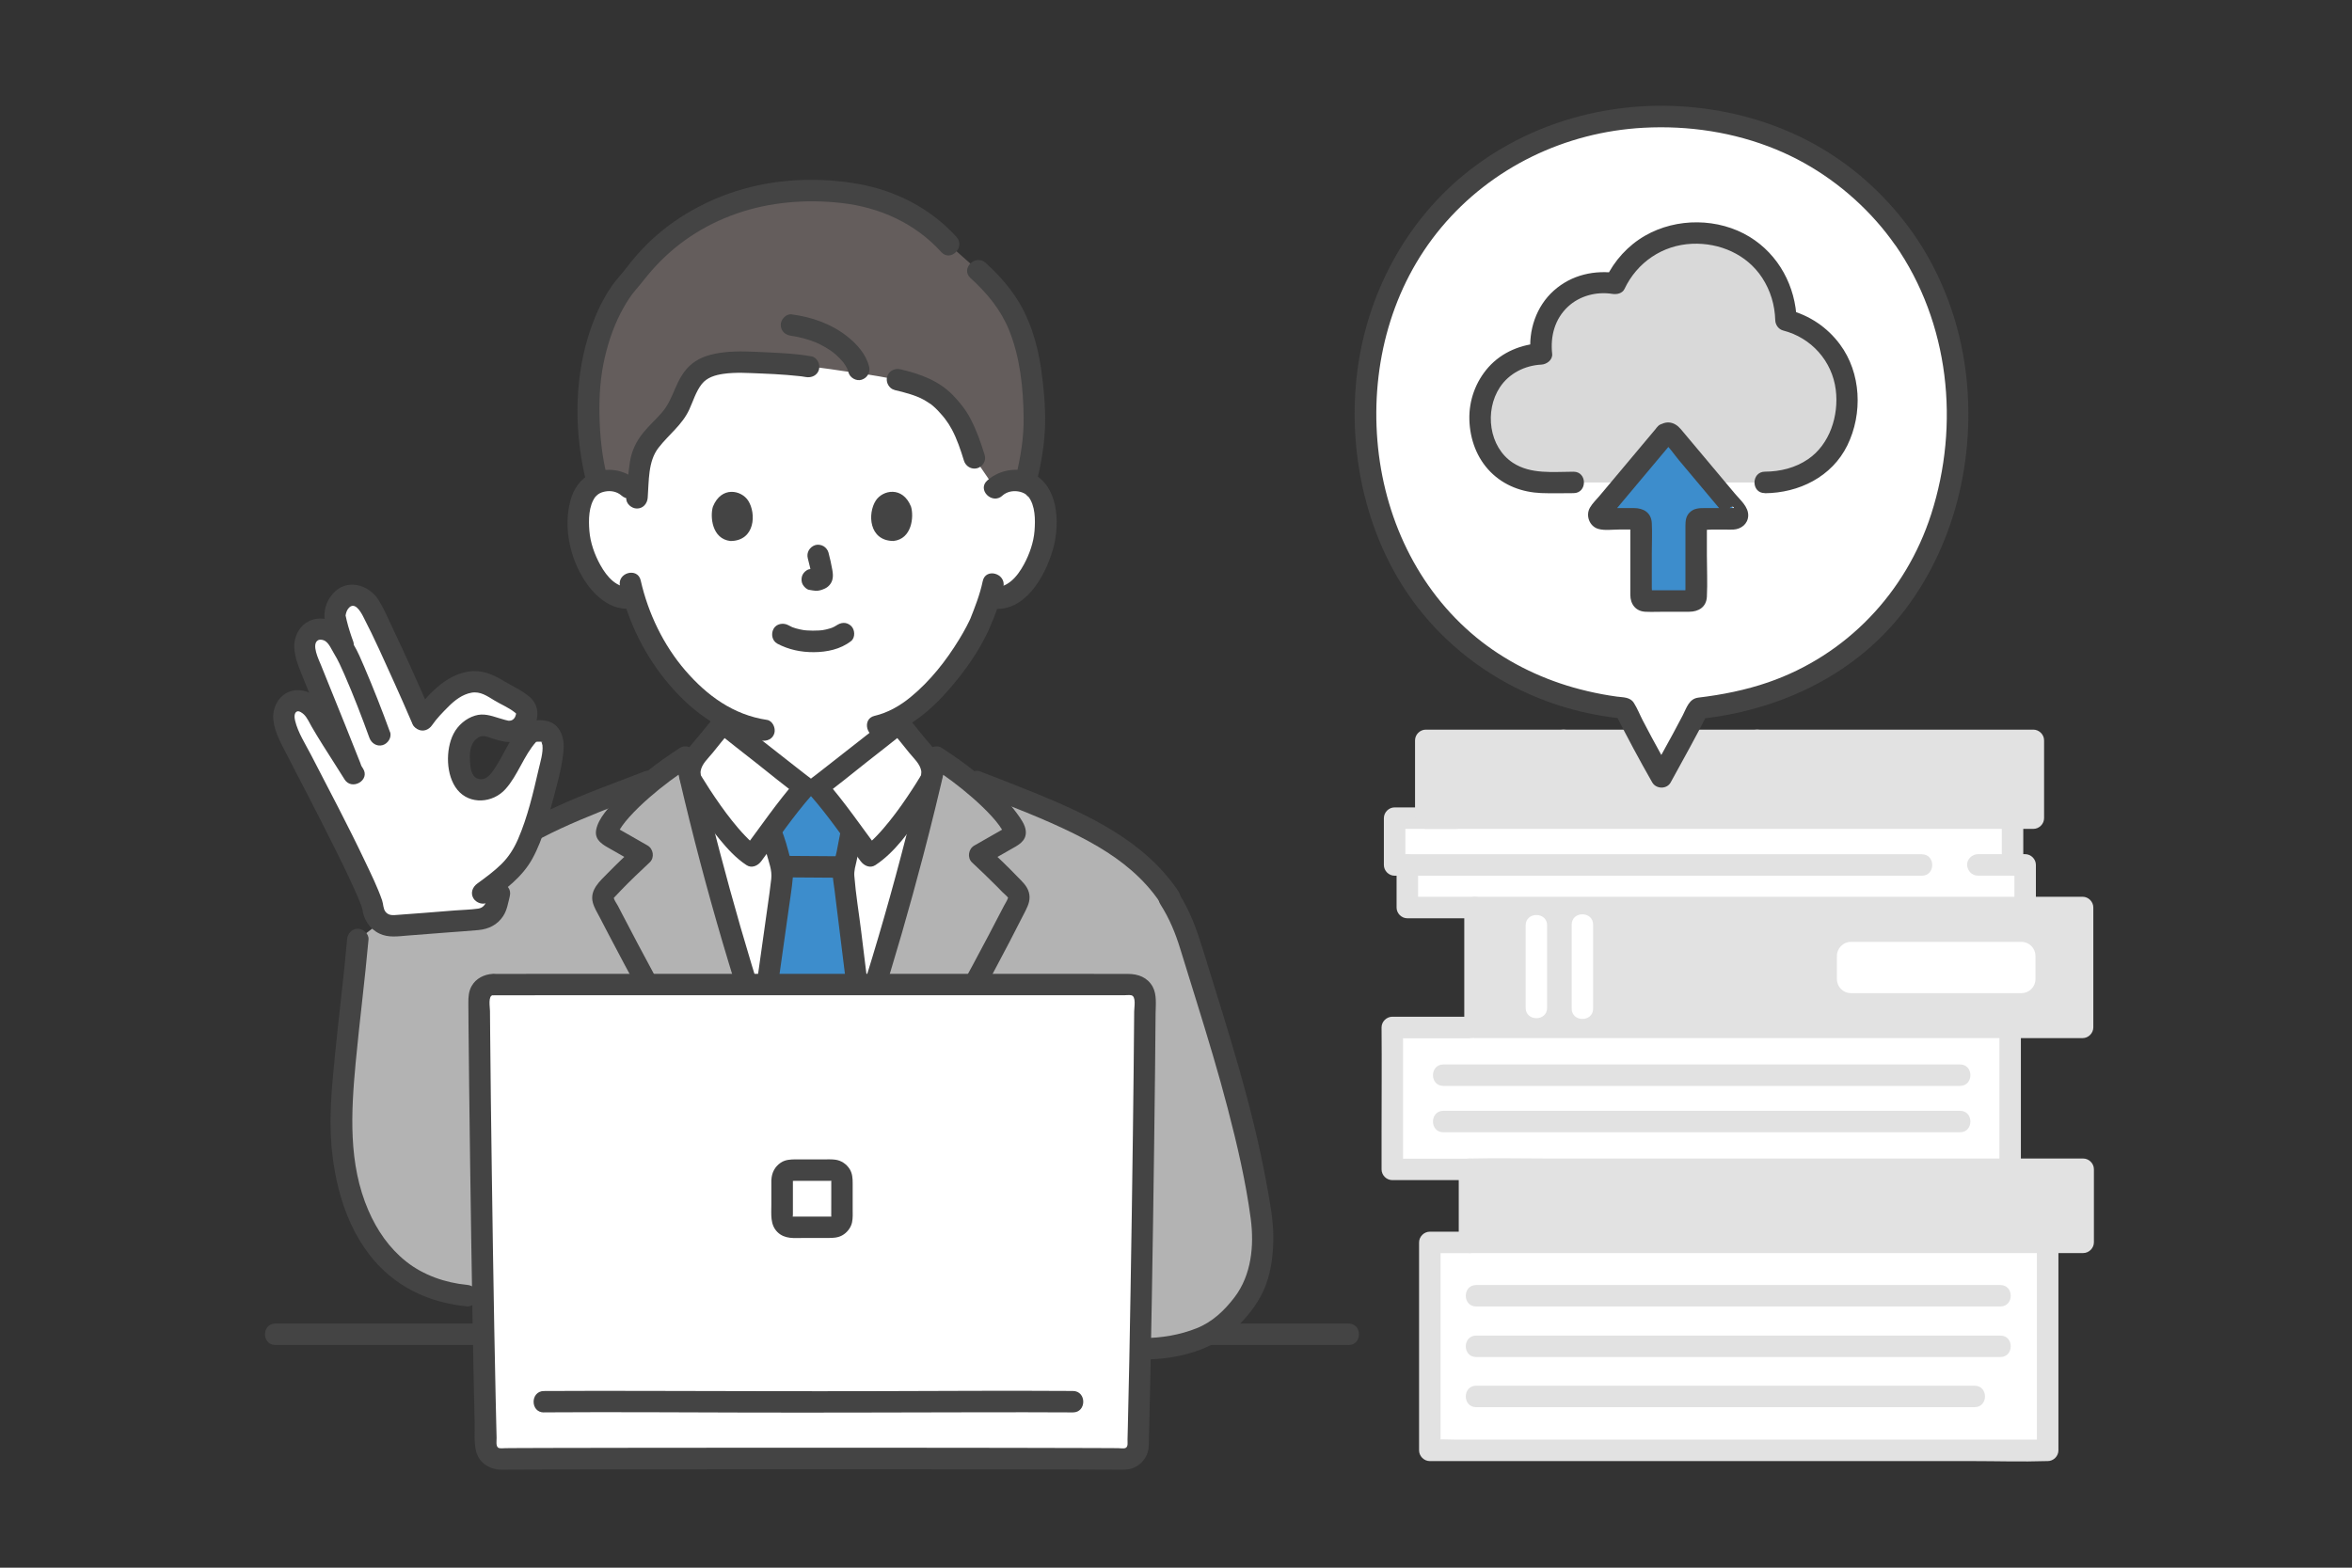 <?xml version="1.0" encoding="UTF-8"?><svg id="_圖層_1" xmlns="http://www.w3.org/2000/svg" viewBox="0 0 600 400"><rect x="0" y="0" width="600" height="400" fill="#333333" stroke="none"/><defs><style>.cls-1{fill:#444;}.cls-2{fill:#e2e2e2;}.cls-3{fill:#d9d9d9;}.cls-4{fill:#645d5c;}.cls-5{fill:#fff;}.cls-6{fill:#b3b3b3;}.cls-7{fill:#3d8dcc;}</style></defs><g id="group"><path class="cls-5" d="M253.78,124.53c1.51-1.45,3.53-1.99,5.27-1.93,3.78.13,5.39,2.18,6.08,3.38,2.07,3.58,1.98,10.18.59,14.27-.98,2.89-2.59,7.32-6.47,10.49-1.6,1.31-3.95,2.17-6.2,1.79l-.59-.1c-.71,2.36-1.59,4.67-2.13,5.79-1.56,4.24-10.15,19.05-21.06,24.98v4.78c-.91.73-19.37,15.29-20.77,16.28h-3.25c-1.4-.99-19.86-15.55-20.77-16.28v-5.15c-4.39-2.42-8.4-5.97-12.23-10.56-5.59-6.68-8.77-13.88-10.52-19.85-2.4.62-4.99-.27-6.71-1.68-3.88-3.17-5.49-7.6-6.47-10.49-1.39-4.08-1.47-10.68.59-14.27.69-1.2,2.3-3.24,6.08-3.38,1.74-.06,3.77.48,5.27,1.93,0,0-5.5-43.82,45.26-43.82,60.14,0,48.02,43.82,48.02,43.82Z"/><path class="cls-4" d="M257.54,78.42c-2.11-3.49-4.76-6.47-8.02-9.41l-7.45-6.62c-9.66-10.76-22.49-13.73-35.14-13.73-13.27,0-24.9,3.77-35.48,11.66-2.37,1.77-7,6.07-10,10.41-6.48,6.35-11.66,20.21-11.27,33.95.05,5.57.49,11.97,2.27,18.45.76-.29,1.68-.5,2.78-.53,1.74-.06,3.77.48,5.27,1.93,0,0,1.05.74,2.09,1.46.23-3.1.33-4.83.91-8.38.97-5.89,7.08-8.61,9.68-13.86,1.5-3.03,2.39-6.57,4.95-8.73,1.93-1.62,4.5-2.17,6.98-2.43,3.84-.4,16.84.18,21.19.98,3.68.21,7.24.94,12.49,1.61,2.84.36,8.12,1.29,10.14,1.7,7.94,1.82,10.98,3.81,14.96,9.21,1.53,2.07,3.15,5.85,4.66,10.76l5.24,7.69c1.51-1.45,3.53-1.99,5.27-1.93,1.01.04,1.86.21,2.59.46,1.73-6.88,2.47-12.05,2.2-18.38-.51-12.15-2.52-20.01-6.29-26.26Z"/><path class="cls-1" d="M198.29,164.23c2.91,1.54,6.04,2.19,9.33,2.17s6.78-.71,9.49-2.83c1.13-.88,1-2.95,0-3.87-1.2-1.1-2.66-.94-3.87,0,.85-.66.27-.21.05-.07-.18.12-.37.23-.57.33-.25.13-.89.28-.12.08-.26.07-.52.2-.78.28-.71.23-1.45.38-2.18.5.41-.07.14-.02-.11,0-.21.02-.43.04-.64.05-.52.03-1.04.05-1.55.04-.46,0-.93-.02-1.39-.05-.21-.01-.42-.03-.64-.05-.1,0-.87-.15-.21-.02-.69-.13-1.37-.25-2.04-.45-.29-.09-.56-.19-.85-.28-.67-.23.49.24-.11-.04-.35-.17-.7-.34-1.04-.52-1.26-.67-3.03-.36-3.74.98-.67,1.26-.37,3.03.98,3.74h0Z"/><path class="cls-1" d="M206.07,142.45c.4,1.52.78,3.07,1.01,4.63l-.1-.73c.03.21.04.42.02.64l.1-.73c-.02.1-.04.19-.07.29l.28-.65c-.03.07-.06.12-.1.18l.43-.55c-.05.06-.09.1-.15.15l.55-.43c-.12.08-.24.14-.37.19l.65-.28c-.2.08-.4.15-.62.18l.73-.1c-.19.02-.38.02-.58,0l.73.1c-.22-.03-.43-.08-.65-.11-.36-.11-.73-.13-1.09-.05-.36.02-.7.12-1.02.32-.57.33-1.11.98-1.26,1.64-.16.7-.12,1.49.28,2.11.36.55.95,1.17,1.64,1.26.53.07,1.04.21,1.58.23.84.04,1.62-.22,2.37-.57.94-.43,1.67-1.29,1.92-2.3.21-.86.12-1.58-.02-2.44-.25-1.49-.6-2.97-.98-4.43-.17-.66-.67-1.29-1.26-1.64s-1.45-.49-2.11-.28c-1.42.46-2.3,1.88-1.91,3.37h0Z"/><path class="cls-1" d="M181.87,129.26c-.77,2.51-.27,8.28,4.49,8.78,6.28-.04,6.62-7.02,4.5-10.3-1.73-2.69-6.83-3.8-8.99,1.53Z"/><path class="cls-1" d="M232.4,129.26c.77,2.51.27,8.28-4.49,8.77-6.28-.04-6.62-7.02-4.5-10.3,1.73-2.69,6.83-3.8,8.99,1.53Z"/><path class="cls-1" d="M162.43,122.59c-3.18-2.85-7.75-3.52-11.63-1.71-2.81,1.31-4.5,3.95-5.29,6.87-1.84,6.84-.09,14.79,3.8,20.63,2.64,3.96,6.82,7.54,11.9,6.87,1.46-.19,2.74-1.12,2.74-2.74,0-1.33-1.26-2.93-2.74-2.74-3.8.5-6.37-2.56-8.06-5.6-1.47-2.65-2.56-5.7-2.8-8.73-.22-2.82-.21-6.31,1.53-8.69.11-.15.09-.12-.06.09.11-.13.23-.26.36-.38.05-.05.61-.49.35-.31.57-.4,1.16-.61,1.84-.74,1.48-.28,3.04.02,4.19,1.04,2.61,2.35,6.5-1.51,3.87-3.87h0Z"/><path class="cls-1" d="M255.71,126.46c1.09-.97,2.55-1.29,3.98-1.08.74.11,1.43.35,2.04.78-.17-.12.95.98.58.51,1.83,2.35,1.82,5.97,1.6,8.79-.24,2.96-1.29,5.94-2.7,8.55-1.68,3.1-4.28,6.29-8.15,5.78-1.47-.19-2.74,1.4-2.74,2.74,0,1.64,1.26,2.54,2.74,2.74,8.33,1.1,13.45-8.06,15.46-14.8,1.78-5.96,1.76-15.17-4.02-19.02-3.88-2.59-9.28-1.87-12.66,1.16-2.63,2.36,1.25,6.22,3.87,3.87h0Z"/><path class="cls-1" d="M250.7,148.27c-.7,3.39-2.02,6.71-3.16,9.59-.15.39.27-.55,0,0-.09.19-.18.39-.27.58-.23.48-.47.96-.72,1.43-.57,1.09-1.19,2.16-1.83,3.21-3.35,5.5-7.44,10.7-12.44,14.8-2.72,2.23-5.79,3.98-9.18,4.77s-1.98,6.07,1.45,5.28c7.14-1.66,13.08-6.84,17.75-12.26,3.87-4.49,7.47-9.54,9.93-14.96.18-.39.34-.79.51-1.19.05-.11.28-.68.12-.31s.01-.02.04-.08c.16-.35.3-.7.45-1.06.2-.48.39-.97.57-1.45.84-2.25,1.57-4.55,2.06-6.9.71-3.44-4.56-4.91-5.28-1.45h0Z"/><path class="cls-1" d="M158.16,149.55c2.13,9.36,6.52,18.12,12.79,25.39,6.06,7.04,13.88,12.63,23.23,14.02,1.46.22,2.94-.36,3.37-1.91.35-1.29-.44-3.15-1.91-3.37-8.54-1.27-15.28-6.19-20.82-12.61s-9.47-14.55-11.38-22.98c-.78-3.43-6.06-1.98-5.28,1.45h0Z"/><path class="cls-1" d="M244,60.45c-6.6-7.27-15.46-11.82-25.09-13.52-9.64-1.7-19.85-1.38-29.29,1.29-9.11,2.57-17.81,7.4-24.55,14.08-1.86,1.84-3.59,3.81-5.16,5.9-1.22,1.63-2.66,3.07-3.83,4.75-2.74,3.94-4.67,8.48-6.07,13.05-3.62,11.82-3.43,25.22-.4,37.16.87,3.41,6.15,1.97,5.28-1.45-1.32-5.19-1.86-10.48-1.96-15.83-.1-4.97.23-9.84,1.36-14.69,1.03-4.44,2.56-8.79,4.82-12.76.9-1.58,1.89-3.13,3.09-4.51,1.43-1.64,2.71-3.39,4.16-5.02,5.82-6.59,12.99-11.4,21.48-14.38s17.77-3.73,26.76-2.73c9.81,1.09,18.85,5.17,25.53,12.53,2.37,2.61,6.23-1.27,3.87-3.87h0Z"/><path class="cls-1" d="M264.42,123.16c1.18-4.84,2.07-9.77,2.18-14.76.11-4.71-.32-9.47-.99-14.14-.97-6.75-3-13.44-6.92-19.08-2.08-2.99-4.55-5.66-7.25-8.11-2.6-2.36-6.48,1.5-3.87,3.87,4.22,3.83,7.72,8.07,9.82,13.23,2.84,6.98,3.65,14.81,3.74,22.28.07,5.2-.77,10.23-2,15.26-.84,3.42,4.44,4.88,5.28,1.45h0Z"/><path class="cls-1" d="M207.01,90.93c-3.78-.68-7.68-.86-11.51-1.04-3.58-.16-7.27-.41-10.84.01-2.93.35-5.78,1.03-8.13,2.91-2.1,1.68-3.33,4.06-4.37,6.49-.91,2.14-1.79,4.22-3.33,5.99s-3.23,3.26-4.68,5.04c-1.86,2.29-3.02,4.68-3.47,7.61s-.69,6.03-.93,9.07c-.12,1.47,1.34,2.74,2.74,2.74,1.58,0,2.62-1.26,2.74-2.74.33-4.21.04-9.28,2.76-12.77s6.01-5.8,7.83-9.72c1-2.16,1.71-4.65,3.21-6.54,1.34-1.69,3.43-2.29,5.48-2.59,3.17-.46,6.51-.21,9.7-.09,2.19.08,4.37.2,6.55.37,1,.08,2,.17,3,.28.21.02,1.26.15.72.08.36.05.72.11,1.07.17,1.45.26,2.95-.39,3.37-1.91.36-1.32-.45-3.1-1.91-3.37h0Z"/><path class="cls-1" d="M228.19,99.51c1.37.32,2.73.66,4.07,1.09.53.17,1.07.35,1.59.56.11.04.91.39.36.14.21.1.43.19.64.29.9.43,1.74.95,2.56,1.51.58.39-.19-.19.22.16.17.14.33.28.5.42.39.34.77.7,1.13,1.08.38.39.75.8,1.1,1.22.16.19.32.38.47.57.06.07.49.62.21.26.68.88,1.28,1.81,1.8,2.79,1.32,2.51,2.19,5.1,3.07,7.96.44,1.41,1.91,2.31,3.37,1.91s2.35-1.95,1.91-3.37c-.97-3.16-2.08-6.33-3.62-9.27-1.14-2.18-2.73-4.19-4.44-5.96-3.65-3.77-8.46-5.49-13.46-6.65-1.44-.33-2.96.45-3.37,1.91-.38,1.38.47,3.03,1.91,3.37h0Z"/><path class="cls-1" d="M221.7,93.54c-.74-3.15-3.19-5.85-5.67-7.78-4.12-3.21-8.98-4.87-14.12-5.55-1.42-.19-2.8,1.39-2.74,2.74.07,1.64,1.21,2.54,2.74,2.74-.41-.05.47.08.57.09.32.06.65.12.97.18.53.11,1.07.24,1.59.38,1.07.29,2.12.64,3.14,1.05-.53-.21.12.05.23.11.25.11.49.23.74.35.44.22.87.45,1.29.69s.8.48,1.19.74c.2.13.4.27.6.41.13.09.63.48.09.05.64.5,1.25,1.04,1.82,1.62.24.24.47.5.7.76.12.14.24.3.37.44.11.12-.37-.53,0,0,.35.51.68,1.01.95,1.56.05.11.09.25.16.34-.36-.47-.19-.53-.1-.21.07.24.16.48.22.73.33,1.39,2,2.35,3.37,1.91,1.45-.47,2.26-1.87,1.91-3.37h0Z"/><path class="cls-1" d="M70.24,343.18c2.83,0,5.66,0,8.49,0,6.77,0,13.53,0,20.3,0,9.79,0,19.58,0,29.37,0,11.78,0,23.57,0,35.35,0,12.86,0,25.71,0,38.57,0,12.97,0,25.95,0,38.92,0,12.18,0,24.36,0,36.54,0,10.37,0,20.74,0,31.11,0,7.57,0,15.15,0,22.72,0,3.87,0,7.73,0,11.6,0,.27,0,.55,0,.82,0,3.52,0,3.53-5.47,0-5.47-2.83,0-5.67,0-8.5,0-6.77,0-13.54,0-20.31,0-9.79,0-19.59,0-29.38,0-11.79,0-23.57,0-35.36,0-12.86,0-25.71,0-38.57,0-12.97,0-25.95,0-38.92,0-12.18,0-24.35,0-36.53,0-10.37,0-20.73,0-31.1,0-7.57,0-15.14,0-22.71,0-3.86,0-7.72,0-11.59,0-.27,0-.54,0-.81,0-3.52,0-3.53,5.47,0,5.47h0Z"/><path class="cls-6" d="M298.31,228.88c-10.15-15.43-29.94-21.93-52.5-30.77-2.52-1.95-4.97-3.66-6.95-4.93-4.81,21.37-11.1,44.23-17.87,65.01-5.01,15.4-6.66,20.62-13.08,36.45h-2.07c-6.41-15.83-8.06-21.05-13.08-36.45-6.77-20.78-13.06-43.64-17.87-65.01-2.17,1.39-4.89,3.3-7.65,5.48-21.98,8.58-41.16,15.12-51.11,30.23,0,0-8.9,2.87-17.2,5.02,0,0-7.65,5.83-7.65,5.83-1.24,13.98-3.28,28.07-4.11,42.14-1.28,21.87,6.85,46.48,32,48.71h19.6v13.58c40.45,0,152.84,0,152.84,0,7.03,0,13.08-1.78,16.85-3.71,4.04-2.07,7.07-5.58,9.72-9.26,3.82-5.3,4.48-14.52,3.52-20.99-3.7-24.76-11.09-46.3-18.41-70.24-1.24-4.04-2.63-7.05-4.92-10.61"/><path class="cls-5" d="M205.84,294.63c-6.41-15.83-8.06-21.05-13.08-36.45-6.21-19.08-12.02-39.91-16.66-59.73-.5-1.85.37-4.26,1.53-5.61,2.09-2.42,4.71-5.91,6.84-8.29.91.73,19.37,15.29,20.77,16.28h3.25c1.4-.99,19.86-15.55,20.77-16.28,2.13,2.38,4.76,5.88,6.84,8.29,1.16,1.35,2.03,3.76,1.53,5.61-4.63,19.82-10.44,40.65-16.66,59.73-5.01,15.4-6.66,20.62-13.08,36.45h-2.07Z"/><path class="cls-7" d="M200.27,280.37c1.48,4.01,3.2,8.41,5.57,14.27h2.07c5.9-14.57,7.77-20.16,11.94-32.96-2.02-17.34-4.7-37.97-4.7-38.57,0-1.09.25-2.17.5-3.24.12-.48.24-.97.34-1.45.53-2.41.63-3.64,1.25-6.19l.04-.12c-2.98-4.02-6.58-8.78-8.78-11.25h-3.25c-2.18,2.45-5.74,7.15-8.7,11.15.17.47.28.78.28.78.83,1.72,1.05,3.44,1.52,4.95.58,1.87,1.17,3.78,1.2,5.74.02,1.02-2.8,20.58-5.41,38.97,2.36,7.24,3.99,12.18,6.12,17.94Z"/><path class="cls-1" d="M192.36,293.93c-11.56-20.04-22.99-40.17-33.64-60.7-.36-.69-.71-1.38-1.07-2.07-.3-.58-.95-1.42-1.06-2.06-.02-.15-.47.53.27-.29.48-.54.99-1.06,1.49-1.58,2.39-2.48,4.89-4.85,7.4-7.2,1.28-1.2.94-3.44-.55-4.3s-2.94-1.68-4.41-2.52c-.65-.37-1.31-.75-1.96-1.12-.41-.23-.82-.47-1.23-.7-.16-.09-.33-.19-.49-.28-.33-.22-.33-.18,0,.1l.37,1.38c-.01.32-.03.11.11-.07.16-.2.26-.47.4-.69.23-.38.48-.76.74-1.12.54-.77,1.15-1.49,1.77-2.19,1.61-1.81,3.38-3.48,5.2-5.07,3.32-2.89,6.86-5.53,10.56-7.92l-4.02-1.64c6.27,27.8,14.16,55.31,23.58,82.21,2.27,6.49,4.79,12.88,7.37,19.26.55,1.37,1.82,2.33,3.37,1.91,1.3-.36,2.47-1.99,1.91-3.37-10.11-24.96-18.08-50.82-24.93-76.85-2.15-8.17-4.16-16.37-6.02-24.61-.38-1.68-2.58-2.56-4.02-1.64-5.7,3.67-11.25,7.9-15.92,12.82-2.04,2.15-4.95,5.1-5.5,8.14-.5,2.76,1.98,3.91,3.98,5.05,2.12,1.21,4.25,2.43,6.37,3.64l-.55-4.3c-2.31,2.17-4.61,4.35-6.83,6.62-2.01,2.05-4.66,4.3-3.82,7.51.35,1.35,1.17,2.63,1.81,3.87.71,1.39,1.43,2.77,2.16,4.15,1.39,2.65,2.78,5.3,4.19,7.93,5.84,10.94,11.88,21.77,17.99,32.56,3.39,5.98,6.81,11.94,10.25,17.9,1.76,3.05,6.49.3,4.72-2.76h0Z"/><path class="cls-1" d="M226.11,296.7c12.24-21.22,24.48-42.51,35.53-64.38.75-1.49,1.3-2.95.83-4.63s-1.73-2.77-2.85-3.93c-2.51-2.62-5.14-5.12-7.78-7.6l-.55,4.3c2.12-1.21,4.25-2.43,6.37-3.64,1.92-1.1,4.19-2.09,4.03-4.69-.1-1.64-1.33-3.32-2.28-4.61-1.01-1.37-2.1-2.66-3.27-3.89-4.67-4.92-10.23-9.15-15.92-12.82-1.44-.93-3.64-.04-4.02,1.64-6.27,27.8-14.16,55.31-23.58,82.21-2.27,6.49-4.79,12.88-7.37,19.26-.55,1.37.6,3.01,1.91,3.37,1.56.43,2.81-.54,3.37-1.91,10.11-24.96,18.08-50.82,24.93-76.85,2.15-8.17,4.16-16.37,6.02-24.61l-4.02,1.64c3.7,2.38,7.24,5.02,10.56,7.92,1.77,1.55,3.49,3.17,5.07,4.92.63.7,1.25,1.42,1.8,2.19.26.37.52.74.76,1.13.14.22.26.47.41.69.11.16.2.64.18.21l.37-1.38c.22-.42.19-.18-.24.04s-.82.47-1.23.7c-.74.42-1.47.84-2.21,1.26-1.47.84-2.94,1.68-4.41,2.52s-1.84,3.09-.55,4.3c2.18,2.05,4.35,4.1,6.45,6.23.45.45.89.91,1.33,1.37.37.39,1.33,1.09,1.48,1.58.04.14,0-.41-.09-.11-.24.71-.72,1.4-1.06,2.06-2.61,5.07-5.28,10.12-7.98,15.14-5.54,10.3-11.24,20.51-17.01,30.67-3.22,5.67-6.46,11.32-9.72,16.96-1.76,3.06,2.96,5.81,4.72,2.76h0Z"/><path class="cls-1" d="M214.45,218.48c-4.81,0-9.62-.1-14.44-.1-1.43,0-2.8,1.26-2.74,2.74s1.2,2.74,2.74,2.74c4.81,0,9.62.1,14.44.1,1.43,0,2.8-1.26,2.74-2.74s-1.2-2.74-2.74-2.74h0Z"/><path class="cls-1" d="M214.6,211.48c-.45,1.89-.75,3.8-1.14,5.69s-1.11,3.97-1.03,5.97c.05,1.31.3,2.63.46,3.93.84,6.81,1.7,13.62,2.53,20.43.58,4.74,1.15,9.48,1.71,14.23.17,1.47,1.13,2.74,2.74,2.74,1.35,0,2.91-1.26,2.74-2.74-.94-8.06-1.93-16.11-2.93-24.16-.58-4.68-1.37-9.38-1.74-14.08-.1-1.33.3-2.59.59-3.88.5-2.22.83-4.47,1.36-6.68.81-3.42-4.46-4.88-5.28-1.45h0Z"/><path class="cls-1" d="M196.91,262.25c1.43-10.11,2.89-20.21,4.29-30.32.36-2.63.82-5.27,1.04-7.91.14-1.66-.22-3.37-.64-4.98-.68-2.57-1.32-5.23-2.41-7.66-.61-1.35-2.56-1.67-3.74-.98-1.39.81-1.59,2.39-.98,3.74.49,1.09.7,2.3,1.01,3.45s.7,2.27.98,3.42c.27,1.09.41,2.13.29,3.24-.3,2.73-.58,4.46-.97,7.3-1.35,9.75-2.76,19.49-4.14,29.24-.21,1.46.36,2.94,1.91,3.37,1.28.35,3.16-.44,3.37-1.91h0Z"/><path class="cls-1" d="M182.54,182.62c-1.29,1.46-2.51,2.98-3.74,4.5s-2.71,3.11-3.87,4.78c-1.82,2.62-2.33,6.17-.69,8.96,2.7,4.63,5.87,9.07,9.27,13.21,2.03,2.47,4.23,4.91,6.93,6.67,1.34.88,2.9.15,3.74-.98,4.27-5.7,8.28-11.65,13-16.99,1.25-1.41.93-3.23-.55-4.3-.16-.11-.32-.24-.47-.35-.19-.14-1.12-.86-.42-.32-.82-.63-1.63-1.27-2.45-1.91-2.27-1.77-4.53-3.55-6.79-5.32-3.36-2.64-6.75-5.27-10.08-7.95-1.15-.93-2.75-1.12-3.87,0-.96.96-1.16,2.94,0,3.87,3.41,2.75,6.87,5.43,10.32,8.14,3.65,2.87,7.23,5.87,11,8.57l-.55-4.3c-5.02,5.69-9.31,12.03-13.85,18.1l3.74-.98c-1.02-.67-2-1.59-3.1-2.74-1.2-1.24-2.31-2.56-3.39-3.91-2.02-2.54-3.88-5.22-5.66-7.93-.63-.97-1.25-1.94-1.85-2.93-.18-.3-.4-.6-.54-.92-.13-.29.04-.02.06.09-.04-.3-.04-.61,0-.91.29-1.87,1.93-3.27,3.06-4.67,1.52-1.88,3.01-3.79,4.62-5.6,2.33-2.63-1.53-6.51-3.87-3.87Z"/><path class="cls-1" d="M227.34,186.49c1.6,1.81,3.1,3.72,4.62,5.6,1.13,1.4,2.77,2.81,3.06,4.67.05.3.05.6.02.9,0-.01.18-.39.04-.07s-.36.63-.54.92c-.59.99-1.22,1.96-1.85,2.93-1.77,2.72-3.63,5.4-5.66,7.93-1.08,1.35-2.19,2.67-3.39,3.91-1.11,1.15-2.09,2.07-3.1,2.74l3.74.98c-4.54-6.07-8.83-12.41-13.85-18.1l-.55,4.3c3.77-2.7,7.36-5.71,11-8.57,3.44-2.71,6.91-5.39,10.32-8.14,1.15-.93.97-2.9,0-3.87-1.14-1.14-2.72-.93-3.87,0-3.33,2.69-6.72,5.31-10.08,7.95-2.26,1.78-4.52,3.55-6.79,5.32-.82.64-1.63,1.27-2.45,1.91.7-.54-.23.18-.42.32-.16.12-.31.24-.47.35-1.49,1.06-1.8,2.89-.55,4.3,4.72,5.34,8.73,11.3,13,16.99.85,1.13,2.39,1.87,3.74.98,4.98-3.27,8.67-8.63,12.02-13.45,1.35-1.94,2.67-3.92,3.89-5.95,1.59-2.64,1.59-5.44.28-8.26-.89-1.89-2.52-3.44-3.82-5.05-1.47-1.82-2.92-3.66-4.47-5.42-2.34-2.64-6.2,1.24-3.87,3.87Z"/><path class="cls-1" d="M118.5,230.26c7.8-11.73,21.53-17.86,34.14-22.97,4.41-1.79,8.85-3.49,13.29-5.21,1.38-.53,2.33-1.84,1.91-3.37-.36-1.31-1.98-2.45-3.37-1.91-14.7,5.7-30.64,10.94-42.69,21.52-3.06,2.69-5.75,5.78-8.01,9.17-1.96,2.94,2.78,5.68,4.72,2.76h0Z"/><path class="cls-1" d="M300.67,227.5c-8.55-12.85-22.92-19.57-36.76-25.22-4.62-1.89-9.28-3.67-13.94-5.47-1.38-.53-3,.59-3.37,1.91-.43,1.55.53,2.83,1.91,3.37,7.52,2.92,15.1,5.74,22.41,9.15,6.26,2.92,12.48,6.28,17.72,10.84,2.77,2.41,5.26,5.13,7.3,8.19s6.68.18,4.72-2.76h0Z"/><path class="cls-1" d="M296.01,230.73c2.33,3.65,3.86,7.4,5.12,11.52,1.39,4.54,2.81,9.08,4.22,13.62,2.77,8.93,5.48,17.88,7.84,26.93,2.41,9.24,4.61,18.65,5.87,28.12.92,6.9.18,14.45-4.15,20.11-2.57,3.36-5.63,6.27-9.6,7.86-4.35,1.74-9.03,2.5-13.7,2.53-3.52.02-3.53,5.49,0,5.47,8.75-.06,18.02-2.3,24.33-8.71,2.95-2.99,5.56-6.44,7.01-10.4,1.42-3.86,1.9-8.13,1.88-12.22-.02-4.57-.92-9.11-1.74-13.59-.89-4.87-1.93-9.72-3.09-14.53-2.33-9.67-5.13-19.22-8.05-28.73-1.67-5.46-3.38-10.9-5.06-16.36-1.57-5.08-3.28-9.88-6.16-14.39-1.89-2.96-6.63-.22-4.72,2.76h0Z"/><path class="cls-5" d="M130.28,194.56c.29-.52.57-1.06.87-1.61,1.53-2.83,3.03-5.55,4.55-6.2.86-.37,3.28-.36,4.03.2,1.04.77,1.49,2.62,1.38,3.89-.27,3.09-1.09,6.6-2.22,10.77-1.45,5.34-2.6,10.32-5.03,15.31-1.98,4.06-5.04,6.67-8.52,9.28-.03.86-.05,1.66-.05,1.66-.05,1.5-.46,4.53-.84,6.51-8.91,1.14-22.95,1.97-29.09,2.3,0-2.03-.13-3.81-.21-5.2v-.03c-.26-1.79-6.18-14.49-9.97-21.34-3.19-6.82-6.46-12.65-9.84-19.38-.98-1.96-2.06-3.74-2.55-5.64-.5-1.9-.61-3.26.51-4.87,1.13-1.61,3.13-1.74,4.87-.81,1.6.85,2.31,2.17,3.21,3.75,2.7,4.75,5.58,9.05,8.45,13.63-.32-.81-.53-1.34-.53-1.34l-3.11-7.87c-1.04-2.62-6.48-15.93-7.36-18.2-.73-1.88-1.48-4.53-.65-6.52.39-.94,1.18-1.74,2.09-2.11.69-.29,2.07-.2,2.7-.07,2.41.53,3.27,2.59,4.88,5.14,0,0,.2.32.4.64l-.76-2.04c-.97-2.59-2.09-6.53-2.03-7.57.12-2.01,1.6-4.51,3.82-4.91,2.51-.46,4.26,1.33,5.07,2.73,1.99,3.44,9.62,20.1,13.46,29.14,1.79-2.69,3.08-3.78,5.09-5.84,2.17-2.22,5.32-4.01,8.43-4.03,2.6-.01,4.76,1.61,7.02,2.92,2,1.17,5.69,2.84,6.01,4.48.42,2.16-1.31,5.42-4.55,5.31-1.43-.05-4.46-1.23-5.86-1.55-1.82-.42-4.4.95-5.63,3.08-1.23,2.14-1.22,4.03-1.12,6.49.07,1.81.61,4.21,1.91,5.46,2.21,2.14,5.61,1.61,7.24,0,1.74-1.72,2.83-3.53,3.94-5.56Z"/><path class="cls-1" d="M109.98,182.02c-3.15-7.37-6.45-14.68-9.89-21.92-1.1-2.32-2.12-4.77-3.48-6.95-2.57-4.11-8.31-5.65-11.76-1.6-1.65,1.93-2.4,4.35-1.98,6.85.38,2.29,1.15,4.56,1.96,6.74.51,1.39,1.85,2.33,3.37,1.91,1.33-.37,2.42-1.97,1.91-3.37-.64-1.74-1.21-3.51-1.65-5.31-.09-.38-.18-.77-.26-1.15-.11-.53-.09.16-.03-.22.07-.5.25-1.16.64-1.68,1.56-2.04,3.12.61,3.81,1.94,2.87,5.52,5.39,11.23,7.95,16.89,1.59,3.53,3.16,7.07,4.68,10.63.58,1.36,2.58,1.66,3.74.98,1.41-.82,1.56-2.38.98-3.74h0Z"/><path class="cls-1" d="M99.48,186.77c-2.02-5.58-4.2-11.1-6.53-16.56-.84-1.96-1.66-3.95-2.76-5.78-1.9-3.17-3.8-6.24-7.83-6.58-4.45-.38-7.55,3.29-7.27,7.61.16,2.51,1.15,4.8,2.07,7.1,1.88,4.67,3.79,9.32,5.68,13.99,1.29,3.2,2.55,6.41,3.81,9.62.54,1.37,1.83,2.33,3.37,1.91,1.31-.36,2.46-1.98,1.91-3.37-2.58-6.54-5.21-13.05-7.85-19.56-.74-1.82-1.48-3.63-2.2-5.45-.55-1.36-2.51-5.3-.76-6.33.55-.33,1.4-.08,1.79.16,1.07.66,1.69,2.24,2.32,3.26,1.03,1.67,1.82,3.46,2.61,5.26,2.32,5.31,4.41,10.73,6.38,16.17.5,1.39,1.86,2.32,3.37,1.91,1.34-.37,2.42-1.97,1.91-3.37h0Z"/><path class="cls-1" d="M92.63,196.13c-1.82-2.92-3.7-5.81-5.53-8.73-1.71-2.73-3.11-5.83-5.14-8.33-1.84-2.25-5.05-3.63-7.92-2.67-3.02,1.02-4.65,4.29-4.3,7.34.37,3.31,2.11,6.17,3.58,9.09s3.08,5.95,4.62,8.92c2.62,5.03,5.15,10.1,7.7,15.16,1.13,2.24,2.23,4.5,3.29,6.77.47,1,.93,1.99,1.38,3,.2.45.41.91.61,1.36.1.24.21.47.31.71.03.08.35.82.17.39.26.63.52,1.26.75,1.9.08.22.14.45.22.66.39.96-.09-1.01.04.1.32,2.77,1.83,5.19,4.39,6.41,2.32,1.11,4.74.69,7.19.5,3.35-.26,6.7-.52,10.05-.78,2.66-.21,5.34-.37,8-.62s4.85-1.35,6.32-3.57c.99-1.5,1.27-3.37,1.69-5.09.84-3.42-4.43-4.88-5.28-1.45-.44,1.8-.55,4.32-2.8,4.64-1.95.28-3.97.31-5.93.46-5.08.39-10.17.84-15.26,1.18-.94.06-1.78-.03-2.42-.82s-.55-1.96-.88-2.92c-1.17-3.38-2.79-6.66-4.32-9.88-4.35-9.17-9.12-18.15-13.77-27.16-1.45-2.82-3.37-5.73-4.11-8.83-.16-.68-.34-1.97.49-2.34.54-.24,1.44.45,1.78.79.86.85,1.38,2.12,1.99,3.15.91,1.57,1.86,3.13,2.83,4.67,1.83,2.92,3.71,5.8,5.53,8.73s6.59.24,4.72-2.76h0Z"/><path class="cls-1" d="M124.51,230.18c4.28-3.14,8.67-6.31,11.29-11.07,2.9-5.27,4.25-11.29,5.8-17.05.75-2.78,1.47-5.58,1.9-8.42.38-2.52.63-5.02-.74-7.32s-3.78-2.75-6.17-2.52c-2.82.27-4.48,2.17-5.92,4.46s-2.62,4.93-4.13,7.28c-1.03,1.6-2.28,3.61-4.33,3.24-1.7-.31-2.13-2.26-2.26-3.75-.18-2.13-.28-4.8,1.44-6.37,1.56-1.42,2.48-.77,4.37-.18,2.13.66,4.34,1.28,6.52.48,4.39-1.6,6.74-7.8,2.83-11.14-1.96-1.68-4.39-2.73-6.59-4.06-2.85-1.72-5.65-2.93-9.05-2.4-5.94.91-10.74,6.22-13.99,10.94-.84,1.22-.23,3.04.98,3.74,1.36.79,2.9.24,3.74-.98,1.24-1.8,2.74-3.31,4.28-4.85s3.48-3.04,5.77-3.46,4.06.88,5.89,1.98c1.66,1,3.55,1.78,5.09,2.97.42.33.4.33.57.56-.07-.09-.16-.28-.15-.4,0,.07-.06.5.04.13-.19.73-.26,1.09-.72,1.51-.38.34-.78.45-1.44.38.34.04-.56-.15-.69-.19-.55-.14-1.1-.31-1.64-.48-2.01-.63-3.88-1.26-6-.62-2.34.7-4.38,2.46-5.5,4.63-2.08,4.04-1.98,10.66.97,14.29,3.18,3.91,9.05,3.4,12.25-.14s4.73-8.67,7.88-12.12c-.12.13-.06.01.26,0,.3-.02.82-.02.99,0-.27-.04.4.08.39.1l.13.04c-.28,0-.46-.1-.55-.29.08-.07.36,1.11.36,1.07.2,1.92-.54,4.23-.97,6.11-1.37,5.95-2.82,12.2-5.25,17.81-1.05,2.41-2.37,4.53-4.24,6.38s-4.04,3.42-6.18,4.99c-1.19.87-1.78,2.37-.98,3.74.69,1.17,2.54,1.86,3.74.98h0Z"/><path class="cls-1" d="M88.55,239.73c-.87,9.75-2.11,19.46-3.07,29.2-.76,7.72-1.57,15.52-.93,23.28,1,12.02,4.97,24.78,14.39,32.89,5.73,4.94,12.74,7.51,20.23,8.22,1.47.14,2.74-1.36,2.74-2.74,0-1.59-1.26-2.6-2.74-2.74-5.62-.53-11.24-2.51-15.59-5.98-4.32-3.44-7.41-7.95-9.6-13.01-5.16-11.9-4.43-24.97-3.25-37.68.98-10.49,2.34-20.95,3.28-31.45.13-1.47-1.35-2.74-2.74-2.74-1.59,0-2.6,1.26-2.74,2.74h0Z"/><g id="pc"><path class="cls-5" d="M207.14,250.72c-34.67.25-69.17.45-81.42.49-1.95,0-3.52,1.59-3.51,3.54.07,19.9,1.03,88.78,1.76,114.09.06,1.93,1.65,3.45,3.59,3.42,11.07-.17,45.36-.07,79.58.05,34.22-.12,68.51-.22,79.58-.05,1.93.03,3.53-1.49,3.59-3.42.73-25.32,1.69-94.19,1.76-114.09,0-1.95-1.56-3.53-3.51-3.54-12.25-.04-46.75-.24-81.42-.49Z"/><path class="cls-1" d="M125.72,248.48c-2.2.13-4.28,1.14-5.4,3.11-.76,1.34-.85,2.78-.84,4.28,0,1.9.02,3.79.04,5.69.04,5.15.1,10.31.16,15.46.15,13.25.34,26.5.54,39.75s.42,25.66.69,38.49c.06,2.59.11,5.18.18,7.77.06,2.28-.2,4.89.32,7.11.74,3.15,3.53,4.88,6.63,4.86.71,0,1.43-.01,2.14-.02,5.9-.04,11.79-.05,17.69-.06,9.39-.02,18.79-.03,28.18-.03,11.03,0,22.07-.01,33.1-.01s21.95,0,32.92.01c9.06,0,18.12.02,27.19.04,5.34.01,10.69.02,16.03.06,1.17,0,2.31.06,3.44-.3,1.99-.64,3.59-2.34,4.11-4.36.32-1.24.23-2.62.27-3.89.13-5.05.24-10.1.35-15.15.27-13.2.49-26.41.69-39.61.19-12.94.37-25.88.51-38.82.05-4.72.1-9.44.13-14.16.02-2.25.37-4.89-.74-6.93-1.31-2.39-3.71-3.27-6.29-3.27-5.02-.01-10.03-.01-15.05-.02-8.86,0-17.72,0-26.57,0-10.93,0-21.86,0-32.8,0s-22.5,0-33.75,0c-9.77,0-19.55,0-29.32,0-6.63,0-13.27,0-19.9.01-1.54,0-3.09,0-4.63,0-3.52.01-3.53,5.48,0,5.47,4.31-.01,8.62-.01,12.93-.02,8.2,0,16.41,0,24.61-.01,10.46,0,20.92,0,31.37,0,11.07,0,22.15,0,33.22,0,10.05,0,20.1,0,30.14,0,7.38,0,14.77,0,22.15.01,2.18,0,4.36,0,6.54,0,.58,0,1.29-.11,1.87,0,1.32.26.77,3.03.76,4.11-.07,10.47-.2,20.95-.33,31.42-.17,13.4-.37,26.8-.6,40.2-.19,11.49-.4,22.98-.69,34.47-.03,1.06-.05,2.12-.08,3.18-.02.69.21,1.79-.5,2.13-.47.22-1.41.05-1.94.05-2.07-.02-4.13-.03-6.2-.03-7.23-.03-14.46-.04-21.69-.05-9.96-.01-19.91-.02-29.87-.03-10.99,0-21.99,0-32.98,0-10.35,0-20.69,0-31.04.02-8.01,0-16.02.02-24.04.04-2.6,0-5.21.02-7.81.03-.86,0-1.72,0-2.58.02-.55,0-1.56.17-1.95-.16-.57-.48-.33-1.78-.35-2.47-.03-1.08-.06-2.15-.08-3.23-.06-2.45-.12-4.91-.17-7.36-.13-5.86-.24-11.72-.35-17.58-.24-13.39-.45-26.78-.63-40.18-.16-11.56-.31-23.12-.41-34.68-.02-1.97-.03-3.93-.05-5.9,0-.93-.55-3.94.76-4.01,3.5-.2,3.52-5.67,0-5.47Z"/><path class="cls-1" d="M138.78,360.37c16.72-.1,33.44-.02,50.16.04,20.26.06,40.51-.03,60.77-.06,8-.01,16-.02,23.99.03,3.52.02,3.53-5.45,0-5.47-16.34-.1-32.69-.01-49.03.04-20.46.06-40.92-.03-61.38-.06-8.17-.01-16.35-.02-24.52.03-3.52.02-3.53,5.49,0,5.47h0Z"/><path class="cls-1" d="M196.77,301c0,2.14,0,4.28,0,6.43,0,2.42-.33,5.07,1.55,6.93s4.32,1.51,6.66,1.51c2.11,0,4.22,0,6.33,0,1.24,0,2.44-.05,3.55-.67,1.2-.67,2.19-1.91,2.49-3.26.25-1.14.17-2.36.17-3.53s0-2.26,0-3.38c0-1.03,0-2.06,0-3.09,0-1.29-.07-2.54-.78-3.67-.81-1.27-2.14-2.17-3.63-2.37-.98-.13-1.98-.08-2.97-.08-2.35,0-4.71,0-7.06,0-1.37,0-2.72.04-3.91.84-1.5,1.01-2.3,2.56-2.38,4.36-.06,1.43,1.3,2.8,2.74,2.74,1.54-.07,2.67-1.2,2.74-2.74.03-.7-.16.55.04-.09l-.11.29c.16-.25.14-.23-.08.07.18-.11.3-.14-.1.04.57-.26-.56,0,.08-.05-.77.07.28.02.47.02.42,0,.85,0,1.27,0,1.75,0,3.5,0,5.26,0,.82,0,1.64,0,2.45,0,.23,0,.78-.09.99,0l-.32-.03c.29.09.26.08-.09-.05.56.23-.39-.23.07.06l-.18-.24c.15.26.14.23,0-.12.2.62.06-.59.04.09,0,.35,0,.7,0,1.05,0,.87,0,1.74,0,2.61,0,1.8,0,3.59-.01,5.39,0,.08.05.6,0,.65l.06-.31c-.02.13-.06.27-.11.4.12-.11.08-.53,0-.12l.18-.24c-.22.2-.19.19.1-.04-.63.16.43-.07.02.02s.69.03,0,0c-.4-.01-.79,0-1.19,0-1.72,0-3.44,0-5.17,0-.84,0-1.69,0-2.53,0-.34,0-.68,0-1.03,0-.14,0-.47.06-.59,0,.35.05.42.05.22,0-.19-.06-.13-.03.19.08-.62-.26.47.31-.07-.06.21.3.24.32.08.07l.11.29-.06-.19c-.07-.3-.06-.27.01.11-.08-.07,0-.75,0-.87,0-.97,0-1.93,0-2.9,0-1.97,0-3.95,0-5.92,0-1.43-1.26-2.8-2.74-2.74s-2.73,1.2-2.74,2.74Z"/></g><g id="document"><path class="cls-5" d="M355.17,262.15c0,.83,0,25.71,0,36.2,3.24,0,10.36,0,19.72,0h137.9c0-1.38,0-2.15,0-2.15,0-11,0-23.17,0-34.05-60.44,0-154.37,0-157.63,0Z"/><path class="cls-5" d="M355.78,220.69v-11.95c3.46,0,130.6,0,157.62,0v11.95c1.96,0,3.23,0,3.23,0,0,0,0,4.74,0,10.87-28.7,0-93.64,0-140.35,0-6.61,0-13.48,0-17.27,0v-10.87h-3.23Z"/><path class="cls-5" d="M522.36,318.79c0,15.29,0,35.96,0,51.26h-157.62c0-15.89,0-37.16,0-53.05,1.59,0,4.01,0,10.16,0"/><path class="cls-2" d="M519.62,318.79c0,17.09,0,34.17,0,51.26l2.74-2.74h-151.18c-2.03,0-4.14-.16-6.16,0-.09,0-.18,0-.27,0l2.74,2.74c0-17.68,0-35.37,0-53.05l-2.74,2.74c3.39,0,6.77,0,10.16,0s3.53-5.47,0-5.47-6.77,0-10.16,0c-1.48,0-2.74,1.25-2.74,2.74,0,17.68,0,35.37,0,53.05,0,1.48,1.25,2.74,2.74,2.74h138.21c6.37,0,12.78.21,19.14,0,.09,0,.18,0,.27,0,1.48,0,2.74-1.25,2.74-2.74,0-17.09,0-34.17,0-51.26,0-3.52-5.47-3.53-5.47,0h0Z"/><path class="cls-2" d="M376.57,346.25c6.02,0,12.03,0,18.05,0,9.9,0,19.79,0,29.69,0h34.07c10.21,0,20.42,0,30.63,0,6.65,0,13.29,0,19.94,0h1.35c3.52,0,3.53-5.47,0-5.47-6.02,0-12.03,0-18.05,0h-29.69c-11.36,0-22.71,0-34.07,0-10.21,0-20.42,0-30.63,0-6.65,0-13.29,0-19.94,0h-1.35c-3.52,0-3.53,5.47,0,5.47h0Z"/><path class="cls-2" d="M376.57,333.35c6.02,0,12.03,0,18.05,0h29.69c11.36,0,22.71,0,34.07,0,10.21,0,20.42,0,30.63,0,6.65,0,13.29,0,19.94,0h1.35c3.52,0,3.53-5.47,0-5.47-6.02,0-12.03,0-18.05,0-9.9,0-19.79,0-29.69,0-11.36,0-22.71,0-34.07,0-10.21,0-20.42,0-30.63,0-6.65,0-13.29,0-19.94,0h-1.35c-3.52,0-3.53,5.47,0,5.47h0Z"/><path class="cls-2" d="M376.57,359.04c5.52,0,11.04,0,16.56,0h28.6c10.92,0,21.83,0,32.75,0,9.86,0,19.71,0,29.57,0,6.16,0,12.33,0,18.49,0h1.19c3.52,0,3.53-5.47,0-5.47-5.52,0-11.04,0-16.56,0h-28.6c-10.92,0-21.83,0-32.75,0-9.86,0-19.71,0-29.57,0-6.16,0-12.33,0-18.49,0h-1.19c-3.52,0-3.53,5.47,0,5.47h0Z"/><path class="cls-2" d="M374.9,316.99v-18.64c2.39,0,154.39,0,156.54,0,0,.48,0,12.74,0,18.64h-156.54Z"/><path class="cls-2" d="M377.63,316.99v-18.64l-2.74,2.74c5.43,0,10.87,0,16.3,0,12.39,0,24.78,0,37.17,0,14.83,0,29.66,0,44.49,0,12.91,0,25.82,0,38.74,0,4.31,0,8.63,0,12.94,0,2.16,0,4.35.12,6.5,0,.13,0,.27,0,.4,0l-2.74-2.74c0,6.21,0,12.43,0,18.64l2.74-2.74h-140.98c-5.1,0-10.25-.19-15.35,0-.07,0-.15,0-.22,0-3.52,0-3.53,5.47,0,5.47h156.54c1.48,0,2.74-1.25,2.74-2.74,0-6.21,0-12.43,0-18.64,0-1.48-1.25-2.74-2.74-2.74-5.4,0-10.79,0-16.19,0-12.37,0-24.74,0-37.11,0-14.83,0-29.66,0-44.49,0-12.93,0-25.86,0-38.79,0-6.51,0-13.04-.15-19.55,0-.14,0-.28,0-.42,0-1.48,0-2.74,1.25-2.74,2.74v18.64c0,3.52,5.47,3.53,5.47,0Z"/><path class="cls-2" d="M510.06,263.59c0,10.87,0,21.75,0,32.62,0,3.52,5.47,3.53,5.47,0,0-10.87,0-21.75,0-32.62,0-3.52-5.47-3.53-5.47,0h0Z"/><path class="cls-2" d="M368.2,277.07c5.61,0,11.22,0,16.83,0,9.94,0,19.88,0,29.82,0,11.44,0,22.88,0,34.32,0,10.28,0,20.57,0,30.85,0,6.3,0,12.59,0,18.89,0h1.1c3.52,0,3.53-5.47,0-5.47-5.61,0-11.22,0-16.83,0-9.94,0-19.88,0-29.82,0-11.44,0-22.88,0-34.32,0-10.28,0-20.57,0-30.85,0-6.3,0-12.59,0-18.89,0h-1.1c-3.52,0-3.53,5.47,0,5.47h0Z"/><path class="cls-2" d="M368.2,288.9c5.61,0,11.22,0,16.83,0h29.82c11.44,0,22.88,0,34.32,0h30.85c6.3,0,12.59,0,18.89,0h1.1c3.52,0,3.53-5.47,0-5.47-5.61,0-11.22,0-16.83,0-9.94,0-19.88,0-29.82,0-11.44,0-22.88,0-34.32,0-10.28,0-20.57,0-30.85,0-6.3,0-12.59,0-18.89,0h-1.1c-3.52,0-3.53,5.47,0,5.47h0Z"/><path class="cls-2" d="M374.9,259.42c-6.57,0-13.15,0-19.72,0-1.47,0-2.75,1.25-2.74,2.74.08,9.18,0,18.36,0,27.54,0,2.89,0,5.78,0,8.67,0,1.48,1.25,2.74,2.74,2.74,6.57,0,13.14,0,19.72,0,3.52,0,3.53-5.47,0-5.47-6.57,0-13.14,0-19.72,0l2.74,2.74c0-10.84,0-21.69,0-32.53,0-1.22,0-2.45,0-3.67l-2.74,2.74c6.57,0,13.15,0,19.72,0,3.52,0,3.53-5.47,0-5.47h0Z"/><path class="cls-2" d="M363.72,188.9c61.63,0,154.99,0,154.99,0v19.84c-62.04,0-154.99,0-154.99,0,0-1.66,0-10.99,0-19.84Z"/><path class="cls-2" d="M510.66,208.74v11.95c0,1.43,1.26,2.8,2.74,2.74s2.74-1.2,2.74-2.74v-11.95c0-1.43-1.26-2.8-2.74-2.74s-2.74,1.2-2.74,2.74h0Z"/><path class="cls-2" d="M490.27,217.95h-134.5l2.74,2.74v-11.95l-2.74,2.74c5.3,0,10.6,0,15.89,0,3.52,0,3.53-5.47,0-5.47-5.3,0-10.6,0-15.89,0-1.48,0-2.74,1.25-2.74,2.74v11.95c0,1.48,1.25,2.74,2.74,2.74h134.5c3.52,0,3.53-5.47,0-5.47h0Z"/><path class="cls-2" d="M356.27,220.69v10.87c0,1.48,1.25,2.74,2.74,2.74,5.76,0,11.51,0,17.27,0,1.43,0,2.8-1.26,2.74-2.74s-1.2-2.74-2.74-2.74c-5.76,0-11.51,0-17.27,0l2.74,2.74v-10.87c0-1.43-1.26-2.8-2.74-2.74s-2.74,1.2-2.74,2.74h0Z"/><path class="cls-2" d="M448.27,191.64c22.02,0,44.05,0,66.07,0,1.46,0,2.91,0,4.37,0l-2.74-2.74v19.84l2.74-2.74c-26.5,0-53.01,0-79.51,0-21.12,0-42.24,0-63.37,0-4.04,0-8.08,0-12.11,0l2.74,2.74c0-6.61,0-13.23,0-19.84l-2.74,2.74c11.72,0,23.43,0,35.15,0,3.52,0,3.53-5.47,0-5.47-11.72,0-23.43,0-35.15,0-1.48,0-2.74,1.25-2.74,2.74,0,6.61,0,13.23,0,19.84,0,1.48,1.25,2.74,2.74,2.74,11.73,0,23.46,0,35.2,0,25.27,0,50.54,0,75.8,0,14.66,0,29.33,0,43.99,0,1.48,0,2.74-1.25,2.74-2.74v-19.84c0-1.48-1.25-2.74-2.74-2.74-15.37,0-30.74,0-46.12,0-8.11,0-16.22,0-24.33,0-3.52,0-3.53,5.47,0,5.47h0Z"/><path class="cls-2" d="M398.87,191.64c16.47,0,32.93,0,49.4,0,3.52,0,3.53-5.47,0-5.47-16.47,0-32.93,0-49.4,0-3.52,0-3.53,5.47,0,5.47h0Z"/><path class="cls-2" d="M376.27,231.56c61.63,0,154.99,0,154.99,0v30.59c-62.04,0-154.99,0-154.99,0,0-1.66,0-21.74,0-30.59Z"/><path class="cls-2" d="M376.27,234.29c26.41,0,52.81,0,79.22,0,21.2,0,42.4,0,63.6,0,4.06,0,8.11,0,12.17,0l-2.74-2.74v30.59l2.74-2.74c-26.5,0-53.01,0-79.51,0-21.12,0-42.24,0-63.37,0-4.04,0-8.08,0-12.11,0l2.74,2.74c0-10.2,0-20.4,0-30.59,0-3.52-5.47-3.53-5.47,0,0,10.2,0,20.4,0,30.59,0,1.48,1.25,2.74,2.74,2.74,11.73,0,23.46,0,35.2,0,25.27,0,50.54,0,75.8,0,14.66,0,29.33,0,43.99,0,1.48,0,2.74-1.25,2.74-2.74v-30.59c0-1.48-1.25-2.74-2.74-2.74-11.74,0-23.48,0-35.22,0-25.31,0-50.61,0-75.92,0-14.62,0-29.23,0-43.85,0-3.52,0-3.53,5.47,0,5.47Z"/><path class="cls-5" d="M400.94,235.93v21.41c0,3.52,5.47,3.53,5.47,0v-.82c0-3.52-5.47-3.53-5.47,0v.82c0,3.52,5.47,3.53,5.47,0v-21.41c0-3.52-5.47-3.53-5.47,0h0Z"/><path class="cls-5" d="M389.2,236.11v21.04c0,3.52,5.47,3.53,5.47,0v-21.04c0-3.52-5.47-3.53-5.47,0h0Z"/><path class="cls-5" d="M519.25,243.88v5.95c0,1.97-1.6,3.57-3.57,3.57h-43.51c-1.97,0-3.57-1.59-3.57-3.56,0-1.83,0-4.07,0-5.96s1.59-3.56,3.56-3.56c7.9,0,25.49,0,43.51,0,1.97,0,3.57,1.6,3.57,3.57Z"/><path class="cls-2" d="M504.56,223.42h12.06l-2.74-2.74v9.44c0,1.43,1.26,2.8,2.74,2.74s2.74-1.2,2.74-2.74v-9.44c0-1.48-1.25-2.74-2.74-2.74h-12.06c-1.43,0-2.8,1.26-2.74,2.74s1.2,2.74,2.74,2.74h0Z"/></g><g id="cloud"><path class="cls-5" d="M485.79,61.06c-13.18-18.86-35.11-31.34-61.95-31.34-44.62,0-75.49,34.59-75.49,75.04v.74c.31,41.58,27.32,71.09,66.09,75.2,3.12,6.24,5.68,11.02,9.41,17.54,3.53-6.48,6.41-11.48,9.4-17.51,23.32-2.33,41.78-13.38,53.15-30.39,8.37-12.39,12.95-27.95,12.95-45.59,0-16.16-4.89-31.31-13.56-43.7Z"/><path class="cls-3" d="M396.43,78.1c-2.15,2.75-3.37,6.23-3.37,9.93,0,.78.06,1.54.15,2.28-9.29.35-15.65,7.69-15.65,16.24,0,9.81,6.83,16.56,16.36,16.56h56.29c12.68,0,20.95-8.73,20.95-21.21,0-9.57-6.18-17.87-15.57-20.18-.24-12.13-9.55-22.25-22.85-22.25-9.67,0-17.21,5.36-20.71,12.91-.95-.16-1.93-.26-2.95-.26-5.38,0-9.82,2.37-12.64,5.98Z"/><path class="cls-1" d="M450.2,125.85c8.71-.06,17.13-4.19,21.07-12.23,3.95-8.08,3.54-18.45-1.9-25.76-3.24-4.36-7.78-7.42-13.05-8.78l2.01,2.64c-.24-8.62-4.57-16.75-12-21.29-7.94-4.84-18.59-4.93-26.64-.31-4.35,2.49-7.87,6.35-10.02,10.87l3.09-1.26c-5.92-.94-11.84.37-16.37,4.41-4.52,4.03-6.56,10.21-5.91,16.16l2.74-2.74c-5.1.25-10.04,2.26-13.49,6.11-3.29,3.69-5.04,8.53-4.89,13.47s1.9,9.76,5.4,13.28,8.11,5.19,12.9,5.39c2.75.11,5.53.02,8.28.02,3.52,0,3.53-5.47,0-5.47-5.21,0-10.9.72-15.48-2.28-6.14-4.03-7.27-13.24-3.34-19.23,2.35-3.58,6.39-5.61,10.62-5.82,1.35-.07,2.9-1.2,2.74-2.74-.49-4.5.65-8.87,4.02-12.03,3-2.81,7.32-3.91,11.34-3.27,1.12.18,2.54-.1,3.09-1.26,3.22-6.79,9.69-11.2,17.24-11.53,7.03-.3,13.98,2.7,17.89,8.69,2.11,3.24,3.22,6.94,3.33,10.8.03,1.19.83,2.33,2.01,2.64,7.17,1.84,12.5,7.76,13.43,15.14.82,6.61-1.55,13.93-7.06,17.69-3.27,2.23-7.08,3.16-11.03,3.19-3.52.03-3.53,5.5,0,5.47h0Z"/><path class="cls-7" d="M424.78,110.8c-4.06,4.84-13,15.49-16.73,19.94-.55.65-.09,1.64.76,1.64,2.6,0,6.9,0,8.83,0,.55,0,.99.45.99,1v18.97c0,.55.45,1,1,1h12.06c.55,0,1-.45,1-1v-18.97c0-.55.45-1,1-1h8.58c.85,0,1.31-.99.77-1.64-5.57-6.64-11.15-13.29-16.72-19.93-.4-.48-1.13-.48-1.53,0Z"/><path class="cls-1" d="M422.85,108.87c-3.97,4.74-7.95,9.47-11.92,14.21-.94,1.12-1.89,2.25-2.83,3.37-.82.98-1.85,1.96-2.49,3.06-1.18,2.01-.14,4.81,2.14,5.45,1.61.45,3.64.15,5.3.15.83,0,1.65,0,2.48,0,.36,0,.72,0,1.08,0,.18,0,.46.07.62,0,.72-.3-1.61-1.26-1.33-1.72-.11.18,0,.79,0,1v17.38c0,2.36,1.35,4.2,3.84,4.32,1.64.08,3.3,0,4.94,0h6.22c2.41,0,4.39-1.19,4.53-3.82.18-3.54,0-7.13,0-10.68v-6.14c0-.54.09-1.18,0-1.72-.01-.08.04-.25,0-.32.36.58-2.67,1.48-1.4,1.71.84.16,1.86,0,2.71,0h3.39c.68,0,1.38.04,2.07,0,1.94-.1,3.66-1.41,3.77-3.46.13-2.31-1.99-4.04-3.36-5.67-1.51-1.81-3.03-3.61-4.54-5.42-3.09-3.68-6.18-7.37-9.27-11.05-1.66-1.98-3.9-2.35-5.94-.65-1.14.95-.98,2.89,0,3.87,1.12,1.12,2.73.95,3.87,0l.27-.23-1.21.7h-.48c-.4-.23-.8-.47-1.21-.7,1.62,1.35,2.91,3.38,4.27,4.99s2.79,3.32,4.18,4.98,2.79,3.32,4.18,4.98c.73.87,1.45,1.73,2.18,2.6.3.36.61.72.91,1.08.18.22.36.43.55.65.45.62.49.57.12-.15l.37-1.38c.85-1.81,1.93-.52,1.22-.63-.18-.03-.4,0-.59,0h-2.01c-1.48,0-2.97,0-4.45,0s-2.95.01-4.08,1.21c-.87.92-.99,2.09-.99,3.28v16.42c0,.37-.2,1.45,0,1.77-.14-.22,2-1.56,1.66-1.71-.09-.04-.23.01-.32,0-.47-.07-1.01,0-1.48,0h-8.79c-.38,0-.8-.05-1.18,0-1.08.16,1.35,2.57,1.53,1.6.13-.69,0-1.52,0-2.21v-8.98c0-2.49.12-5.02,0-7.51-.13-2.7-2.09-3.87-4.6-3.87-1.31,0-2.63,0-3.94,0-.71,0-1.42,0-2.13,0-.27,0-.53,0-.8,0h-.38c-.76-.06-.53.15.69.64l.37,1.38c.03.27-.87,1.2-.21.55.12-.12.23-.27.34-.41.28-.33.56-.67.84-1,.68-.81,1.36-1.62,2.04-2.44,1.54-1.84,3.08-3.67,4.62-5.51,2.83-3.37,5.66-6.75,8.49-10.12.95-1.13,1.11-2.76,0-3.87-.98-.98-2.91-1.14-3.87,0Z"/><path class="cls-1" d="M488.15,59.68c-6.21-8.83-14.14-16.32-23.44-21.83-9.83-5.82-20.88-9.24-32.21-10.42-21.04-2.19-42.53,3.64-58.96,17.09-15.2,12.44-24.77,30.7-27.27,50.08-2.55,19.77,1.85,41.14,13.33,57.58,11.08,15.85,28.14,26.45,47.07,30.11,2.57.5,5.16.86,7.76,1.15l-2.36-1.36c2.98,5.93,6.12,11.77,9.41,17.54,1,1.75,3.74,1.81,4.72,0,3.17-5.81,6.44-11.58,9.4-17.51l-2.36,1.36c19.91-2.04,38.95-10.66,51.64-26.49,13.77-17.18,19.3-40.36,16.59-62.08-1.58-12.62-6.05-24.76-13.32-35.23-.84-1.21-2.4-1.77-3.74-.98-1.2.7-1.83,2.52-.98,3.74,13.86,19.95,16.6,45.83,9.21,68.79-6.44,20.02-21.61,35.98-41.55,42.87-5.8,2-11.76,3.18-17.85,3.91-2.38.29-3,2.64-3.97,4.52-.79,1.53-1.6,3.05-2.42,4.56-1.77,3.27-3.59,6.52-5.37,9.79h4.72c-1.68-2.94-3.33-5.89-4.93-8.88-.75-1.4-1.49-2.8-2.22-4.21s-1.38-3.08-2.26-4.45c-.98-1.52-2.74-1.37-4.33-1.59-1.26-.17-2.53-.38-3.78-.61-2.46-.46-4.9-1.03-7.3-1.71-8.99-2.57-17.56-6.85-24.8-12.8-15.09-12.41-23.61-30.84-25.2-50.15-1.6-19.5,3.62-39.28,16.29-54.43,12.83-15.36,31.65-24.36,51.57-25.44,11.51-.62,23.09,1.12,33.77,5.5,9.82,4.03,18.62,10.4,25.65,18.33,1.7,1.92,3.28,3.92,4.75,6.02.85,1.21,2.39,1.77,3.74.98,1.19-.7,1.84-2.53.98-3.74Z"/></g></g></svg>